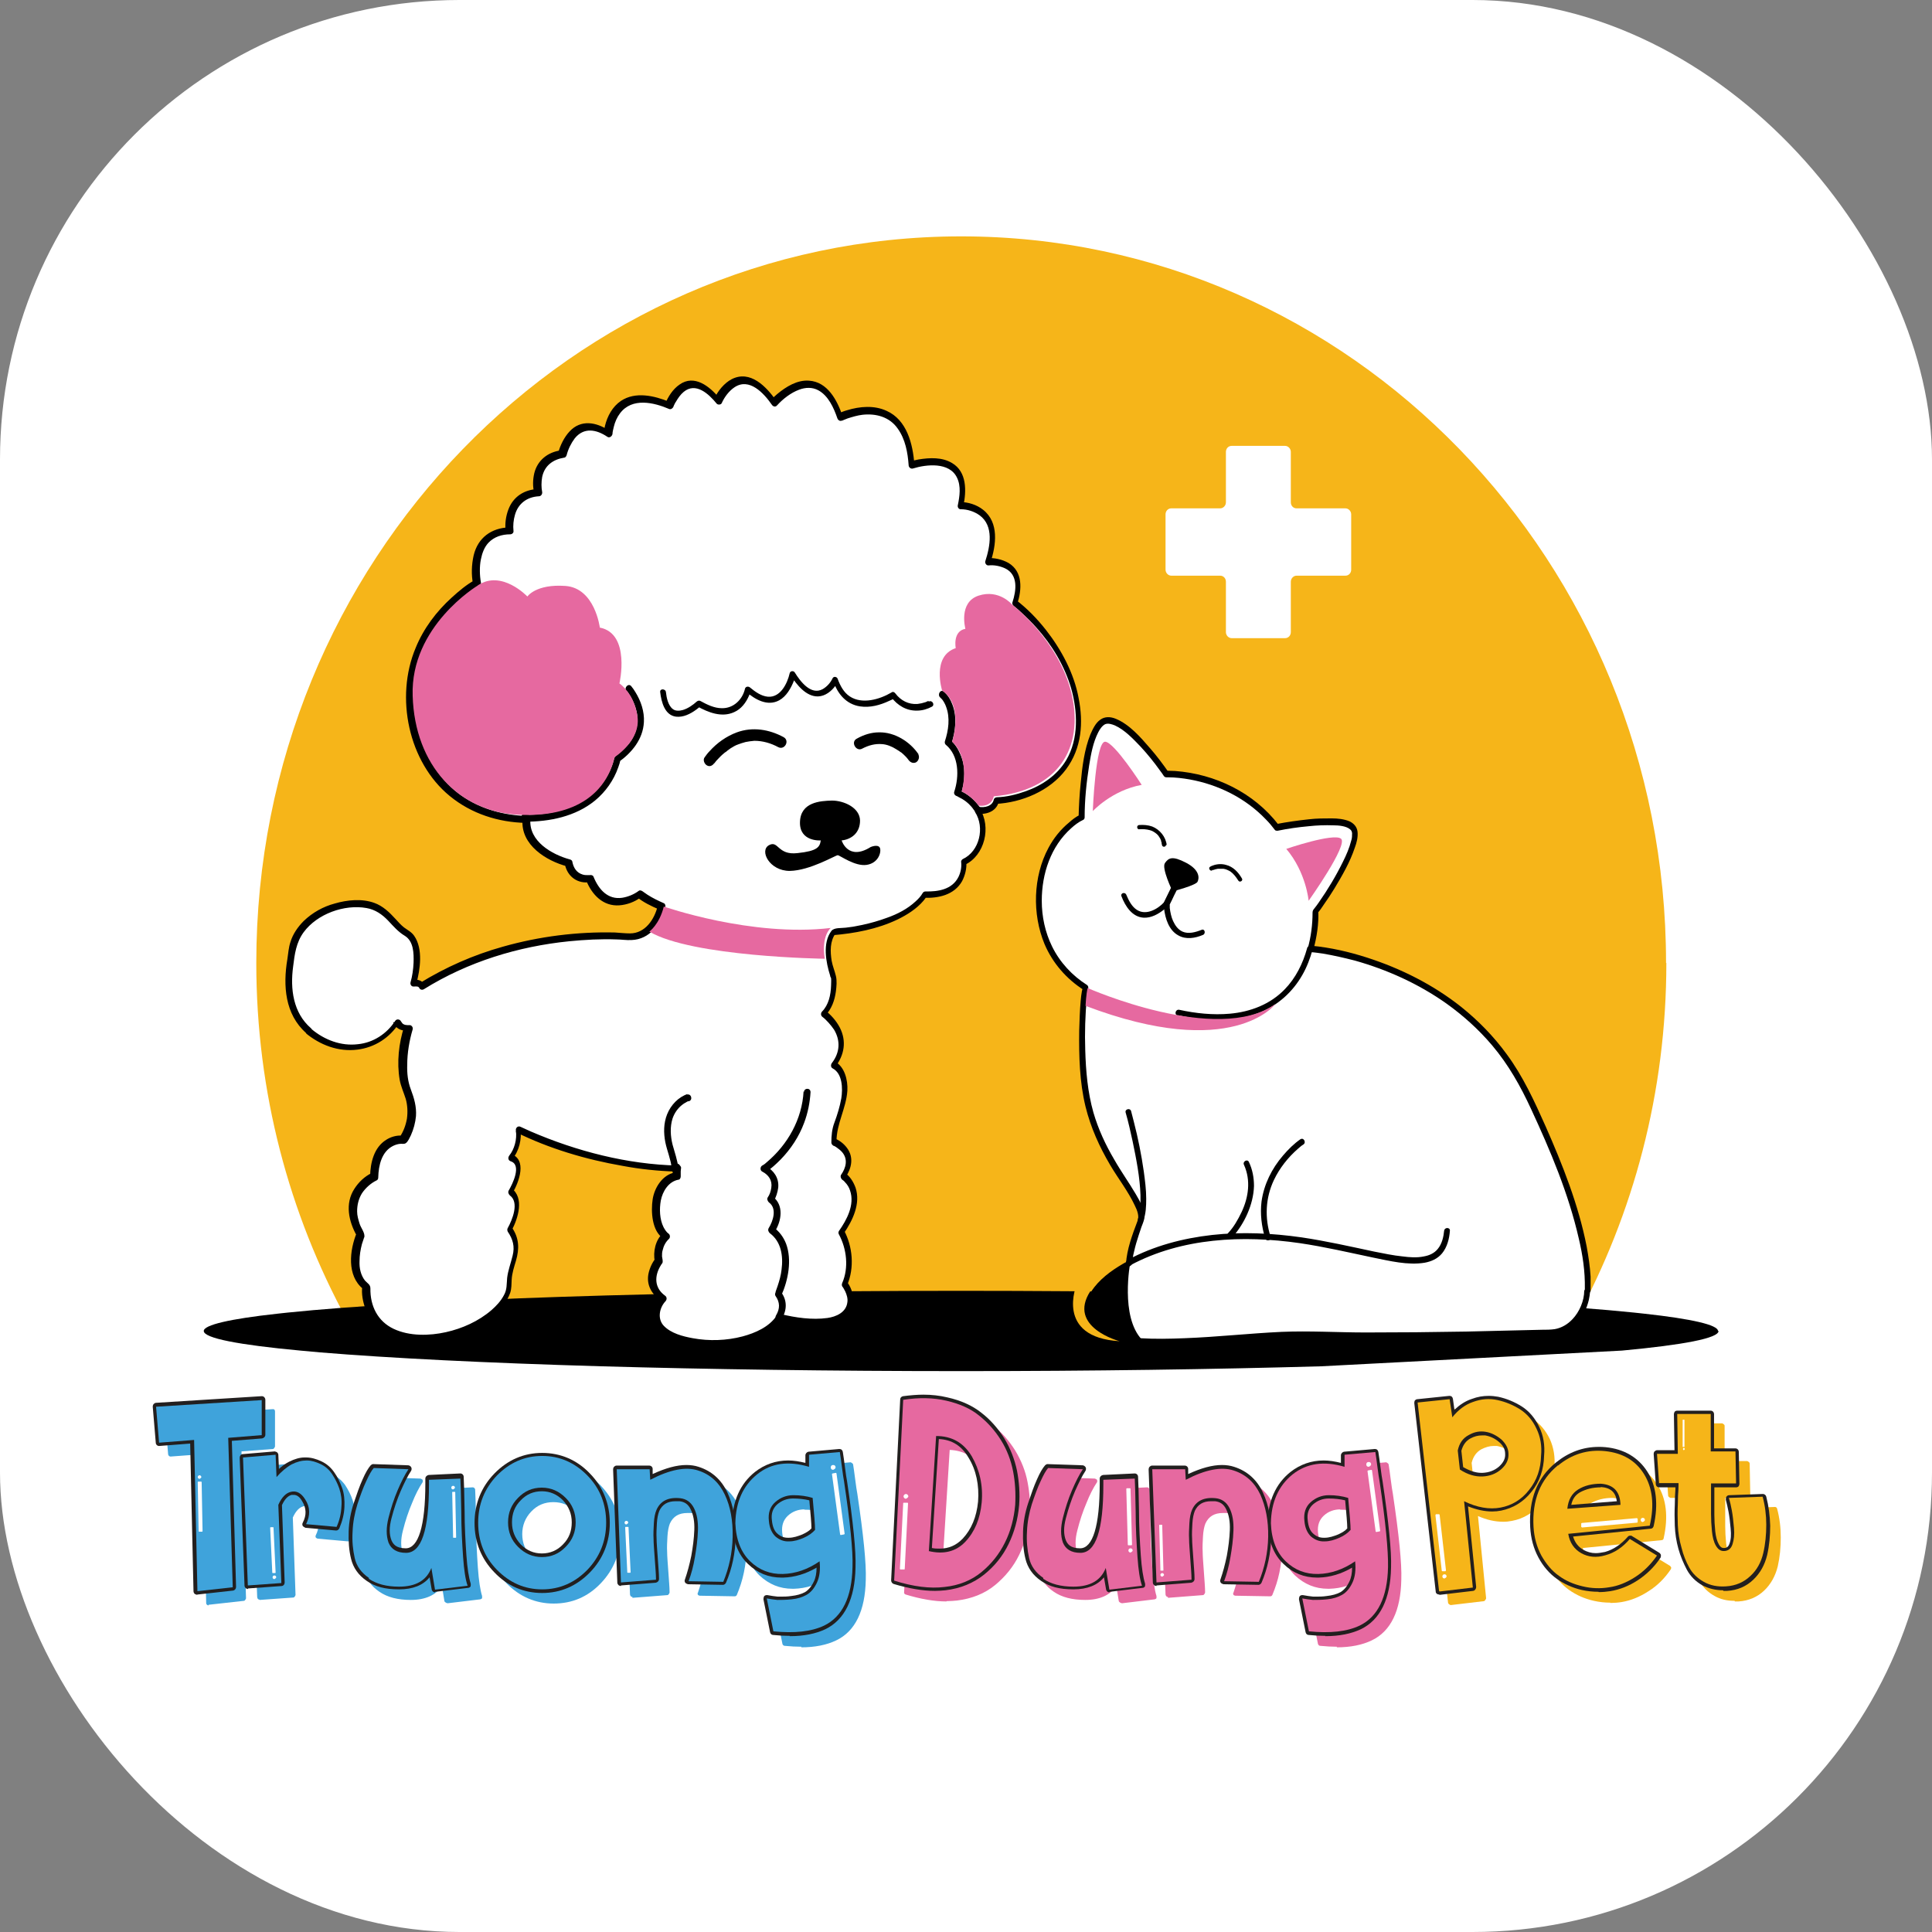 <?xml version="1.0" encoding="UTF-8"?>
<svg id="Layer_1" data-name="Layer 1" xmlns="http://www.w3.org/2000/svg" viewBox="0 0 64 64">
  <rect x="0" y="0" width="64" height="64" fill="#808080" stroke="none"/>
  <defs>
    <style>
      .cls-1 {
        fill: #000;
      }

      .cls-1, .cls-2, .cls-3, .cls-4, .cls-5, .cls-6 {
        stroke-width: 0px;
      }

      .cls-2 {
        fill: #e669a0;
      }

      .cls-3 {
        fill: #f6b519;
      }

      .cls-4 {
        fill: #3fa3db;
      }

      .cls-5 {
        fill: #221f1f;
      }

      .cls-6 {
        fill: #fff;
      }
    </style>
  </defs>
  <rect class="cls-6" width="64" height="64" rx="15.22" ry="15.22"/>
  <path class="cls-3" d="M55.2,31.9c0,4.29-1.09,8.31-2.99,11.8-.11-.01-.22-.03-.34-.04-3.75-.42-11.31-.7-20.03-.7s-16.28.29-20.03.7c-.12.01-.23.03-.33.04-1.9-3.49-2.99-7.51-2.99-11.8,0-13.3,10.46-24.07,23.35-24.07s23.35,10.78,23.35,24.07Z"/>
  <path class="cls-1" d="M56.93,44.09c0,.24-1.16.46-3.2.65h0l-9.96.52c-3.55.1-7.61.16-11.93.16s-8.38-.06-11.93-.16c-3.8-.11-7-.27-9.3-.46-.23-.02-.45-.04-.66-.06-2.04-.19-3.2-.41-3.2-.65,0-.2.87-.4,2.42-.57.12-.01.24-.03.37-.04,4.17-.43,12.59-.72,22.29-.72s18.12.29,22.29.72c.13.01.25.03.37.04,1.55.17,2.42.37,2.42.57h0Z"/>
  <path class="cls-4" d="M6.91,53.18s-.04,0-.05-.02c-.02-.01-.03-.03-.03-.06l-.11-4.93s-1.07.08-1.07.08c-.04,0-.07-.03-.08-.07l-.1-1.19s0-.04.02-.06c.01-.02.03-.03.05-.03,0,0,3.5-.22,3.5-.22.02,0,.04,0,.05.02.02.02.02.04.02.06v1.16s-.03.08-.07.08l-1.04.08.15,4.87s-.03.08-.07.08l-1.17.13h0Z"/>
  <path class="cls-4" d="M8.6,52.99s-.04,0-.05-.02c-.02-.01-.02-.03-.03-.06l-.16-4.24s.03-.08.07-.08l1.06-.09h0s.04,0,.05.02c.02.01.02.03.03.06l.02.56c.13-.13.26-.22.39-.3.17-.09.34-.13.5-.13.02,0,.03,0,.05,0,.17,0,.33.05.49.13.16.08.3.2.41.35.1.15.19.32.25.5.06.18.09.4.08.63-.01.23-.07.47-.16.69-.01.03-.04.05-.07.05h0l-1.01-.09s-.05-.02-.06-.04c-.01-.02-.01-.05,0-.07.13-.26.12-.51-.02-.74-.09-.15-.19-.23-.31-.23-.03,0-.05,0-.08.01-.13.03-.25.15-.35.37l.09,2.57s-.03.08-.07.08c0,0-1.11.08-1.12.08h0Z"/>
  <path class="cls-4" d="M14.79,53.1s-.07-.03-.07-.07l-.08-.49c-.2.3-.55.46-1.03.46-.43,0-.78-.09-1.04-.27-.27-.18-.44-.42-.5-.71-.07-.27-.09-.58-.08-.89.01-.32.07-.63.17-.93.1-.3.19-.56.29-.77.1-.22.18-.37.26-.46.01-.02.03-.03.06-.03l1.16.04s.05.02.07.04c.01.03.01.06,0,.08-.12.18-.24.41-.35.69-.12.28-.22.58-.3.9-.08.3-.08.56,0,.77.08.19.24.29.51.29.46,0,.69-.74.69-2.19v-.16s.03-.08.07-.08c0,0,1.04-.05,1.04-.05.04,0,.07.03.08.07.01.16.02.52.03,1.08,0,.56.03,1.07.06,1.51.03.43.08.75.14.94,0,.02,0,.05,0,.07-.01.02-.03.03-.06.04l-1.08.13h0Z"/>
  <path class="cls-4" d="M18.34,53.12c-.6,0-1.13-.23-1.56-.67-.43-.45-.65-.99-.65-1.62s.22-1.17.65-1.62c.43-.45.95-.67,1.56-.67s1.13.23,1.56.67c.43.45.65.99.65,1.62s-.22,1.17-.65,1.62c-.43.45-.95.67-1.56.67ZM18.33,49.76c-.29,0-.53.1-.73.31-.2.21-.3.46-.3.75s.1.54.3.75c.2.21.44.31.73.31s.53-.1.73-.31c.2-.21.3-.46.3-.75s-.1-.54-.3-.75c-.2-.21-.44-.31-.73-.31Z"/>
  <path class="cls-4" d="M20.95,52.9s-.04,0-.05-.02c-.02-.01-.02-.03-.03-.06l-.14-3.75s0-.04.02-.06c.01-.02.03-.02.05-.02h1.09s.07.03.08.07v.23c.44-.21.83-.32,1.16-.32.14,0,.27.02.39.06.43.14.74.42.94.84.19.41.28.89.27,1.44-.01.54-.12,1.05-.32,1.52-.01.03-.04.05-.07.05l-1.16-.02s-.05-.01-.06-.03c-.01-.02-.02-.05,0-.07.08-.23.15-.5.21-.78.05-.29.09-.58.1-.87.01-.28-.03-.51-.13-.7-.09-.18-.22-.27-.4-.29-.05,0-.09,0-.13,0-.28,0-.47.11-.58.35-.04.1-.07.25-.08.43-.01.18-.02.35-.01.51,0,.15.02.37.04.66.02.3.04.51.04.66v.03s-.03.08-.07.08c0,0-1.16.09-1.16.09h0Z"/>
  <path class="cls-4" d="M26.55,54.55c-.17,0-.36-.01-.56-.03-.03,0-.06-.03-.07-.06l-.22-1.09s0-.05.02-.07c.01-.02.03-.02.05-.02,0,0,0,0,.01,0,.11.02.23.04.34.05.03,0,.07,0,.11,0,.1,0,.21,0,.35-.02.19-.02.34-.07.47-.14.12-.07.22-.19.31-.36.07-.15.1-.33.09-.54-.37.23-.76.35-1.15.36h-.05c-.42,0-.78-.15-1.09-.44-.32-.31-.49-.75-.51-1.32.01-.73.26-1.29.75-1.68.31-.25.67-.37,1.08-.37.19,0,.4.03.61.09v-.3s.03-.07.07-.08l1.02-.09h0s.07.03.08.07c.02.11.04.28.07.5.03.22.05.38.07.47.2,1.35.3,2.31.28,2.85-.02,1.03-.35,1.71-.98,2.01-.31.15-.7.23-1.16.23h0ZM26.65,50c-.21,0-.4.07-.55.21-.15.14-.21.32-.19.55.02.22.09.38.2.48.11.09.23.14.36.14.01,0,.02,0,.03,0,.16,0,.31-.05.46-.11.14-.06.24-.13.32-.22,0-.17-.03-.5-.07-.97-.18-.05-.37-.07-.57-.07Z"/>
  <path class="cls-5" d="M6.53,52.83s-.05-.01-.08-.03c-.02-.02-.04-.05-.04-.09l-.11-4.89-1.03.08h0c-.06,0-.11-.05-.11-.11l-.1-1.19s0-.06.03-.09c.02-.02.05-.04.08-.04,0,0,3.5-.22,3.5-.22.03,0,.06.01.08.03.02.02.04.05.04.09v1.16c0,.06-.05.11-.11.12l-1,.08.14,4.84c0,.06-.04.11-.1.12l-1.17.13h-.01,0Z"/>
  <path class="cls-5" d="M8.22,52.64s-.06-.01-.08-.03c-.02-.02-.04-.05-.04-.08l-.16-4.24c0-.06.04-.12.1-.12l1.06-.09h0s.05.01.08.03c.02.02.04.05.04.08l.02.47c.11-.1.22-.18.34-.24.18-.09.35-.14.51-.14.02,0,.03,0,.05,0,.17,0,.34.05.51.13.17.08.31.2.42.36.11.15.19.33.26.51.07.19.09.41.08.64-.01.24-.07.47-.17.71-.02.04-.06.07-.1.07h-.01l-1.01-.09s-.07-.03-.09-.06c-.02-.03-.02-.08,0-.11.13-.25.12-.48-.02-.71-.08-.14-.17-.21-.28-.21-.02,0-.05,0-.07,0-.12.03-.23.14-.32.34l.09,2.56c0,.06-.04.12-.11.12l-1.11.08h0Z"/>
  <path class="cls-5" d="M14.41,52.75c-.05,0-.1-.04-.11-.1l-.07-.4c-.21.26-.55.4-1.01.4s-.8-.09-1.07-.28c-.28-.19-.45-.44-.52-.73-.07-.28-.09-.58-.08-.91.01-.32.07-.64.17-.94.1-.3.19-.56.29-.78.1-.23.19-.38.27-.47.02-.02.05-.04.08-.04,0,0,1.16.04,1.16.04.04,0,.08.03.1.06.02.04.02.08,0,.12-.12.18-.23.41-.35.68-.12.28-.22.58-.3.89-.08.3-.08.54,0,.74.05.11.14.26.47.26.42,0,.65-.74.65-2.15v-.16c0-.06.05-.11.11-.12,0,0,1.04-.05,1.05-.05.06,0,.11.05.11.11.01.16.02.52.03,1.09,0,.56.03,1.07.06,1.51.03.43.08.74.14.93.01.03,0,.07,0,.1-.02.03-.05.05-.08.05l-1.08.13h-.01,0Z"/>
  <path class="cls-5" d="M17.96,52.77c-.61,0-1.15-.23-1.58-.68-.44-.45-.66-1.01-.66-1.64s.22-1.19.66-1.64c.44-.45.97-.68,1.58-.68s1.15.23,1.58.68c.44.45.66,1.01.66,1.64s-.22,1.19-.66,1.64c-.44.45-.97.68-1.58.68ZM17.95,49.4c-.28,0-.51.1-.7.3-.2.2-.29.44-.29.73s.1.52.29.73c.2.2.43.3.7.3s.51-.1.7-.3c.2-.2.29-.44.29-.73s-.1-.52-.29-.73c-.2-.2-.43-.3-.7-.3h0Z"/>
  <path class="cls-5" d="M20.57,52.54s-.06-.01-.08-.03c-.02-.02-.04-.05-.04-.08l-.14-3.75s0-.06.03-.09c.02-.02.05-.04.08-.04h1.09c.06,0,.11.05.11.11v.17c.43-.2.8-.3,1.12-.3.14,0,.28.02.4.06.44.14.76.43.96.86.19.41.28.9.27,1.45-.01.55-.12,1.06-.32,1.53-.02.04-.06.07-.1.07l-1.16-.02s-.07-.02-.09-.05c-.02-.03-.03-.07-.01-.11.08-.23.15-.49.21-.78.05-.28.09-.57.1-.86.01-.27-.03-.5-.12-.68-.08-.17-.2-.25-.37-.27-.05,0-.09,0-.13,0-.27,0-.44.11-.54.32-.04.1-.07.24-.08.41-.01.18-.02.35-.01.5,0,.15.02.37.04.66.02.3.04.51.04.66v.03c0,.06-.05.11-.11.12l-1.15.09h0,0Z"/>
  <path class="cls-5" d="M26.17,54.19c-.18,0-.37-.01-.56-.03-.05,0-.09-.04-.1-.09l-.22-1.09s0-.08.03-.11c.02-.02.05-.03.08-.03,0,0,.01,0,.02,0,.11.02.23.04.34.05.03,0,.07,0,.11,0,.09,0,.21,0,.34-.02.18-.02.33-.06.46-.13.11-.07.21-.18.29-.35.06-.12.09-.28.09-.46-.36.21-.73.32-1.11.33h-.05c-.43,0-.8-.15-1.11-.45-.33-.31-.5-.76-.53-1.34.01-.74.27-1.32.76-1.71.32-.25.69-.38,1.1-.38.18,0,.37.03.57.08v-.25c0-.06.05-.11.1-.12l1.02-.09h.01c.06,0,.1.04.11.1.02.11.04.28.07.5.03.22.05.38.07.47.2,1.35.3,2.31.28,2.86-.02,1.04-.36,1.73-1,2.04-.32.15-.71.23-1.18.23h0ZM26.27,49.64c-.21,0-.38.07-.53.2-.14.13-.2.3-.17.52.02.21.08.36.19.45.1.09.21.13.34.13,0,0,.02,0,.03,0,.15,0,.3-.05.45-.11.13-.06.23-.12.3-.2,0-.17-.03-.48-.07-.93-.17-.04-.35-.06-.54-.06h0Z"/>
  <path class="cls-4" d="M5.27,47.79l-.1-1.19,3.5-.22v1.16l-1.11.09.15,4.95-1.17.13-.11-5.01-1.15.09Z"/>
  <path class="cls-4" d="M8.07,48.28l1.06-.09.03.74c.16-.18.32-.32.5-.42.18-.09.34-.13.5-.13.16,0,.31.05.46.12.15.07.28.18.38.33.1.15.18.31.24.48.06.18.09.38.07.6-.01.22-.06.45-.16.67l-1.01-.09c.14-.29.14-.56-.03-.82-.13-.21-.29-.3-.48-.25-.16.04-.3.18-.41.43l.1,2.59-1.11.08-.16-4.24h0Z"/>
  <path class="cls-4" d="M12.22,52.27c-.25-.17-.41-.39-.47-.66-.06-.27-.09-.56-.07-.87.01-.31.07-.62.16-.91.1-.3.19-.55.29-.76.1-.22.18-.36.25-.44l1.15.04c-.12.18-.24.42-.36.7-.12.28-.22.59-.3.91-.08.32-.08.59,0,.82.09.22.28.34.58.34.51,0,.76-.75.76-2.26v-.16l1.04-.04c.01.16.02.51.03,1.08,0,.56.03,1.07.06,1.51.03.44.08.76.15.96l-1.08.13-.12-.72c-.16.41-.51.62-1.07.62-.42,0-.75-.09-1-.26h0Z"/>
  <path class="cls-4" d="M17.96,52.65c-.58,0-1.08-.22-1.5-.65-.42-.43-.62-.95-.62-1.56s.21-1.13.62-1.56c.42-.43.92-.65,1.5-.65s1.08.22,1.5.65c.42.43.62.95.62,1.56s-.21,1.13-.62,1.56c-.42.43-.92.65-1.5.65ZM17.95,49.28c-.31,0-.57.11-.79.34-.22.22-.33.49-.33.81s.11.59.33.81c.22.22.48.34.79.34s.57-.11.79-.34c.22-.22.33-.49.33-.81s-.11-.59-.33-.81c-.22-.22-.48-.34-.79-.34Z"/>
  <path class="cls-4" d="M20.57,52.42l-.14-3.75h1.09l.02.35c.65-.34,1.18-.44,1.58-.31.41.13.7.4.89.8.19.4.27.87.26,1.4-.01.53-.12,1.03-.31,1.49l-1.15-.02c.09-.24.16-.5.21-.8.05-.29.09-.58.1-.88.01-.29-.03-.54-.13-.74-.1-.2-.26-.31-.46-.33-.39-.04-.65.09-.78.38-.05.11-.08.26-.09.45-.01.19-.02.36-.01.51,0,.16.02.38.04.67.02.29.04.51.04.66v.03l-1.15.09h0Z"/>
  <path class="cls-4" d="M25.4,52.95c.12.02.23.04.35.05.12,0,.28,0,.47-.02.2-.02.36-.07.5-.15.14-.08.25-.21.34-.4.09-.19.12-.43.09-.71-.39.27-.8.41-1.22.42-.42.01-.78-.13-1.08-.42-.3-.29-.47-.71-.49-1.26.01-.7.25-1.24.72-1.62s1.04-.45,1.72-.25v-.4l1.02-.09c.02.11.04.28.07.5.03.22.05.38.07.47.2,1.35.3,2.3.28,2.84-.02,1-.34,1.65-.94,1.94-.42.2-.98.26-1.68.19l-.22-1.09h0ZM25.69,50.9c.13.11.28.17.45.16.17,0,.33-.05.49-.12.16-.07.28-.16.37-.26,0-.17-.03-.53-.08-1.06-.2-.06-.41-.09-.64-.09s-.43.08-.6.23c-.17.15-.24.36-.21.62.02.24.1.41.23.53h0Z"/>
  <path class="cls-2" d="M31.35,53.05c-.4,0-.86-.08-1.35-.23-.03-.01-.06-.04-.05-.08l.3-5.99s.03-.07.07-.07c.23-.03.45-.05.67-.05.27,0,.54.03.78.08.44.1.82.27,1.11.5.3.23.55.52.75.84.2.33.34.68.41,1.05.07.37.1.75.07,1.13-.04.46-.16.89-.35,1.28-.19.39-.46.72-.8,1-.34.28-.77.45-1.26.51-.11.01-.22.02-.34.02h0ZM31.22,51.71c.11.02.21.03.3.03.31,0,.57-.11.79-.34.3-.31.47-.73.52-1.25.04-.55-.06-1.05-.32-1.49-.24-.41-.59-.61-1.05-.63l-.23,3.67Z"/>
  <path class="cls-2" d="M37.13,53.1s-.07-.03-.07-.07l-.08-.49c-.2.3-.55.46-1.03.46-.43,0-.78-.09-1.04-.27-.27-.18-.44-.42-.5-.71-.07-.27-.09-.58-.08-.89.01-.32.07-.63.17-.93.1-.3.19-.56.29-.77.1-.22.18-.37.26-.46.01-.02.03-.03.06-.03l1.16.04s.05.02.07.04c.01.03.01.06,0,.08-.12.18-.24.41-.35.69-.12.28-.22.58-.3.9-.08.3-.08.56,0,.77.08.19.24.29.51.29.46,0,.69-.74.69-2.19v-.16s.03-.08.07-.08c0,0,1.04-.05,1.04-.05.04,0,.07.03.08.07.01.16.02.52.03,1.08,0,.56.03,1.07.06,1.51.03.43.08.75.14.94,0,.02,0,.05,0,.07-.01.02-.03.03-.06.04l-1.08.13h0Z"/>
  <path class="cls-2" d="M38.69,52.9s-.04,0-.05-.02c-.02-.01-.02-.03-.03-.06l-.14-3.75s0-.04.02-.06c.01-.02.03-.02.05-.02h1.09s.07.03.08.07v.23c.44-.21.83-.32,1.16-.32.14,0,.27.02.39.06.43.14.74.42.94.84.19.41.28.89.27,1.44-.01.54-.12,1.05-.32,1.52-.01.03-.04.05-.07.05l-1.16-.02s-.05-.01-.06-.03c-.01-.02-.02-.05,0-.07.08-.23.15-.5.21-.78.05-.29.09-.58.1-.87.01-.28-.03-.51-.13-.7-.09-.18-.22-.27-.4-.29-.05,0-.09,0-.13,0-.28,0-.47.11-.58.35-.04.1-.07.25-.08.43-.01.18-.02.35-.01.51,0,.15.02.37.04.66.02.3.04.51.04.66v.03s-.03.08-.07.08c0,0-1.16.09-1.16.09h0Z"/>
  <path class="cls-2" d="M44.29,54.55c-.17,0-.36-.01-.56-.03-.03,0-.06-.03-.07-.06l-.22-1.09s0-.05.02-.07c.01-.02.03-.02.05-.02,0,0,.01,0,.01,0,.11.02.23.04.34.05.03,0,.07,0,.11,0,.1,0,.21,0,.35-.02.19-.02.34-.07.47-.14.12-.07.22-.19.31-.36.07-.15.1-.33.09-.54-.37.23-.76.35-1.15.36h-.05c-.42,0-.78-.15-1.09-.44-.32-.31-.49-.75-.51-1.32.01-.73.26-1.29.75-1.68.31-.25.67-.37,1.08-.37.19,0,.4.03.61.09v-.3s.03-.07.07-.08l1.02-.09h0s.07.03.08.07c.02.11.04.28.07.5.03.22.05.38.07.47.2,1.35.3,2.31.28,2.85-.02,1.03-.35,1.71-.98,2.01-.31.15-.7.23-1.16.23h0ZM44.4,50c-.21,0-.4.07-.55.21-.15.14-.21.32-.19.55.02.22.09.38.2.48.11.09.23.14.36.14.01,0,.02,0,.03,0,.16,0,.31-.05.46-.11.14-.06.24-.13.32-.22,0-.17-.03-.5-.07-.97-.18-.05-.37-.07-.57-.07h0Z"/>
  <path class="cls-5" d="M30.97,52.7c-.41,0-.87-.08-1.37-.23-.05-.02-.08-.07-.08-.12l.3-5.99c0-.06.04-.1.1-.11.23-.03.46-.05.67-.05.27,0,.54.03.79.09.45.1.83.27,1.13.51.3.23.55.52.76.85.2.33.34.69.42,1.07.07.37.1.76.07,1.14-.04.47-.16.9-.35,1.29-.19.39-.46.73-.81,1.01-.35.28-.78.46-1.28.52-.11.01-.23.02-.35.02h0ZM30.87,51.28c.09.02.18.02.26.02.3,0,.55-.11.76-.33.29-.31.46-.72.51-1.23.04-.54-.06-1.04-.32-1.46-.23-.39-.55-.59-.98-.61l-.23,3.6h0Z"/>
  <path class="cls-5" d="M36.75,52.75c-.05,0-.1-.04-.11-.1l-.07-.4c-.21.26-.55.4-1.01.4s-.8-.09-1.07-.28c-.28-.19-.45-.44-.52-.73-.07-.28-.09-.58-.08-.91.01-.32.07-.64.17-.94.1-.3.19-.56.29-.78.1-.23.19-.38.27-.47.02-.02.05-.04.08-.04,0,0,1.16.04,1.16.04.04,0,.08.03.1.06s.02.08,0,.12c-.12.18-.23.41-.35.68-.12.28-.22.58-.3.89-.08.3-.08.54,0,.74.05.11.14.26.47.26.42,0,.65-.74.65-2.15v-.16c0-.06.05-.11.11-.12,0,0,1.04-.05,1.05-.05.06,0,.11.05.11.11.01.16.02.52.03,1.09,0,.56.03,1.07.06,1.51.03.43.08.74.14.93.01.03,0,.07,0,.1-.02.03-.05.05-.08.05l-1.08.13h-.01,0Z"/>
  <path class="cls-5" d="M38.31,52.54s-.06-.01-.08-.03c-.02-.02-.04-.05-.04-.08l-.14-3.75s0-.06.03-.09c.02-.02.05-.04.08-.04h1.09c.06,0,.11.05.11.11v.17c.43-.2.8-.3,1.12-.3.14,0,.28.02.4.06.44.14.76.43.96.86.19.41.28.9.27,1.45-.01.55-.12,1.06-.32,1.53-.02.04-.06.07-.1.07l-1.16-.02s-.07-.02-.09-.05c-.02-.03-.03-.07-.01-.11.08-.23.15-.49.21-.78.05-.28.09-.57.1-.86.01-.27-.03-.5-.12-.68-.08-.17-.2-.25-.37-.27-.05,0-.09,0-.13,0-.27,0-.44.11-.54.32-.04.1-.07.24-.08.41-.01.18-.02.35-.01.5,0,.15.02.37.04.66.02.3.04.51.04.66v.03c0,.06-.05.11-.11.12l-1.15.09h0Z"/>
  <path class="cls-5" d="M43.91,54.19c-.18,0-.37-.01-.56-.03-.05,0-.09-.04-.1-.09l-.22-1.09s0-.08.03-.11c.02-.02.05-.03.08-.03,0,0,.01,0,.02,0,.11.02.23.04.34.05.03,0,.07,0,.11,0,.09,0,.21,0,.34-.02.18-.02.33-.06.46-.13.11-.07.21-.18.29-.35.06-.12.09-.28.09-.46-.36.21-.73.32-1.11.33h-.05c-.43,0-.8-.15-1.11-.45-.33-.31-.5-.76-.53-1.34.01-.74.27-1.32.76-1.71.32-.25.69-.38,1.1-.38.18,0,.37.03.57.08v-.25c0-.06.05-.11.1-.12l1.02-.09h.01c.06,0,.1.04.11.1.02.11.04.28.07.5.03.22.05.38.07.47.2,1.35.3,2.32.28,2.86-.02,1.04-.36,1.73-1,2.04-.32.15-.71.23-1.18.23h0ZM44.02,49.64c-.21,0-.38.07-.53.2-.14.13-.2.3-.17.52.02.21.08.36.19.45.1.09.21.13.34.13,0,0,.02,0,.03,0,.15,0,.3-.05.45-.11.13-.06.23-.12.3-.2,0-.17-.03-.48-.07-.93-.17-.04-.35-.06-.54-.06h0Z"/>
  <path class="cls-2" d="M29.93,46.37c.51-.08.99-.07,1.42.03.43.1.8.26,1.08.49.29.23.53.5.73.82.2.32.33.67.4,1.03.07.36.09.73.07,1.11-.04.45-.15.87-.34,1.25-.19.38-.44.7-.78.98-.33.27-.74.44-1.22.49-.48.06-1.04-.01-1.67-.21l.3-5.99h0ZM30.76,51.38c.5.12.91.02,1.22-.31.31-.33.49-.76.54-1.3.05-.57-.07-1.08-.33-1.53-.27-.45-.66-.67-1.18-.67l-.24,3.81h0Z"/>
  <path class="cls-2" d="M34.56,52.27c-.25-.17-.41-.39-.47-.66-.06-.27-.09-.56-.07-.87.01-.31.07-.62.16-.91.1-.3.19-.55.29-.76.1-.22.18-.36.25-.44l1.15.04c-.12.18-.24.42-.36.7-.12.28-.22.59-.3.91-.08.32-.08.59,0,.82.09.22.28.34.58.34.51,0,.76-.75.76-2.26v-.16l1.04-.04c.01.16.02.51.03,1.08,0,.56.03,1.07.06,1.51.03.44.08.76.15.96l-1.08.13-.12-.72c-.16.41-.51.62-1.07.62-.42,0-.75-.09-1-.26h0Z"/>
  <path class="cls-2" d="M38.31,52.42l-.14-3.75h1.09l.02.35c.65-.34,1.18-.44,1.58-.31.41.13.7.4.89.8.18.4.27.87.26,1.4-.01.53-.12,1.03-.31,1.49l-1.15-.02c.09-.24.16-.5.21-.8.05-.29.09-.58.1-.88.01-.29-.03-.54-.13-.74-.1-.2-.26-.31-.46-.33-.39-.04-.65.09-.78.38-.05.11-.08.26-.09.45-.01.19-.02.36-.01.51,0,.16.02.38.04.67.02.29.04.51.04.66v.03l-1.15.09h0Z"/>
  <path class="cls-2" d="M43.14,52.95c.12.02.23.04.35.05.12,0,.28,0,.47-.02.2-.02.36-.07.5-.15.14-.08.25-.21.34-.4.09-.19.12-.43.09-.71-.39.27-.8.41-1.22.42-.42.01-.78-.13-1.08-.42-.3-.29-.47-.71-.49-1.26.01-.7.25-1.24.72-1.62.47-.37,1.04-.45,1.72-.25v-.4l1.02-.09c.02.11.04.28.07.5.03.22.05.38.07.47.2,1.35.29,2.3.28,2.84-.02,1-.34,1.65-.94,1.94-.42.2-.98.26-1.68.19l-.22-1.09h0ZM43.43,50.9c.13.11.28.17.45.16.17,0,.33-.05.49-.12.16-.07.28-.16.37-.26,0-.17-.03-.53-.08-1.06-.2-.06-.41-.09-.64-.09s-.43.08-.6.23c-.17.15-.24.36-.21.62.02.24.1.41.23.53h0Z"/>
  <path class="cls-3" d="M48.05,53.17s-.07-.03-.08-.07l-.71-6.24s0-.04.02-.06c.01-.02.03-.03.05-.03l1.06-.11h0s.07.03.08.07l.06.43c.18-.19.38-.33.62-.41.18-.07.36-.1.54-.1.1,0,.21.01.31.03.27.06.53.17.77.32.24.16.43.38.57.67.13.29.18.6.15.93-.01.45-.15.85-.42,1.18-.27.33-.6.53-.98.6-.1.02-.19.03-.29.03-.27,0-.55-.06-.84-.19l.27,2.73s-.03.08-.07.09l-1.1.13h0,0ZM48.82,49.02c.22.13.43.2.63.2.02,0,.03,0,.05,0,.23-.01.41-.08.57-.22.15-.13.22-.28.22-.45,0-.16-.08-.3-.22-.42-.14-.12-.31-.2-.48-.23-.04,0-.08,0-.12,0-.13,0-.26.04-.4.11-.16.09-.27.24-.32.45l.06.57h0Z"/>
  <path class="cls-3" d="M53.34,53.09c-.18,0-.36-.02-.54-.06-.31-.07-.58-.19-.82-.36-.24-.17-.44-.4-.6-.69-.16-.29-.25-.62-.27-.98-.05-.91.23-1.61.84-2.11.41-.34.88-.51,1.39-.51.07,0,.15,0,.22.01.6.06,1.05.33,1.35.8.29.46.36,1.06.2,1.77,0,.03-.03.06-.07.06l-2.61.26c.06.23.18.4.37.51.13.07.28.11.43.11.1,0,.21-.02.32-.05.28-.08.54-.25.77-.51.01-.02.04-.03.06-.03.01,0,.03,0,.04.01l.9.55s.03.03.04.05c0,.02,0,.04-.01.06-.2.3-.45.55-.74.73-.29.19-.59.31-.89.36-.12.02-.25.03-.37.03h0ZM53.41,49.62c-.27,0-.51.06-.72.18-.17.1-.27.26-.31.49l1.6-.12c-.03-.35-.21-.53-.57-.55h0Z"/>
  <path class="cls-3" d="M57.46,53.03c-.25,0-.47-.05-.66-.16-.22-.12-.39-.29-.51-.5-.11-.2-.2-.43-.27-.68-.07-.25-.11-.51-.12-.76-.01-.25-.01-.48,0-.69,0-.2.01-.38.02-.51,0-.05,0-.09,0-.11h-.58s-.07-.02-.08-.07l-.07-.99s0-.04.02-.06c.01-.02.03-.03.06-.03h.62l-.02-1.24s0-.04.02-.06c.01-.02.03-.02.05-.02h1.11s.08.03.08.08v1.17h.75s.08.03.08.08l.02,1.06s0,.04-.02.06c-.01.02-.03.02-.05.02h-.76c0,.08,0,.19,0,.34,0,.21,0,.41,0,.59,0,.18.01.37.03.57.02.19.06.34.12.45.07.13.15.14.2.14.11,0,.18-.05.22-.17.05-.13.07-.31.05-.51-.02-.22-.04-.41-.07-.56-.03-.16-.06-.29-.09-.41,0-.02,0-.05.01-.07.01-.02.04-.03.06-.03,0,0,1.12-.04,1.12-.04.03,0,.06.02.07.06.08.3.12.62.12.95,0,.33-.03.65-.1.96-.08.32-.23.59-.45.8-.22.21-.51.34-.85.36-.04,0-.08,0-.12,0h0Z"/>
  <path class="cls-5" d="M47.67,52.82c-.06,0-.11-.04-.11-.1l-.71-6.24s0-.06.02-.09c.02-.02.05-.04.08-.04l1.06-.11h.01c.06,0,.1.04.11.1l.05.36c.17-.16.36-.29.58-.36.18-.07.37-.1.55-.1.11,0,.21.01.32.03.28.06.54.17.78.32.25.16.44.39.58.68.14.29.19.61.16.95-.01.46-.15.87-.42,1.2-.27.34-.61.54-1,.62-.1.02-.2.03-.3.03-.25,0-.52-.06-.8-.17l.27,2.67c0,.06-.04.12-.1.13l-1.1.13h-.01ZM48.47,48.6c.21.12.41.19.6.19.01,0,.03,0,.04,0,.22-.01.4-.08.55-.21.14-.13.21-.26.2-.42,0-.15-.07-.28-.2-.39-.14-.12-.29-.19-.46-.22-.04,0-.07,0-.11,0-.13,0-.25.03-.38.1-.15.08-.25.22-.3.41l.06.55h0Z"/>
  <path class="cls-5" d="M52.95,52.73c-.18,0-.37-.02-.55-.06-.31-.07-.59-.2-.83-.37-.24-.17-.45-.41-.61-.71-.16-.3-.25-.63-.27-1-.05-.92.23-1.64.85-2.14.42-.34.89-.52,1.42-.52.07,0,.15,0,.23.01.61.06,1.08.34,1.38.81.3.47.37,1.08.21,1.8-.01.05-.05.09-.1.09l-2.57.26c.06.2.17.34.34.44.13.07.26.11.41.11.1,0,.2-.02.31-.04.28-.08.53-.25.75-.5.02-.03.05-.04.09-.04.02,0,.04,0,.06.02l.9.55s.05.04.05.08c0,.03,0,.07-.02.09-.2.3-.46.55-.75.74-.29.19-.6.31-.91.36-.13.02-.25.03-.38.03h0ZM53.03,49.27c-.27,0-.5.06-.7.17-.15.09-.24.22-.28.41l1.51-.12c-.04-.3-.21-.45-.53-.47Z"/>
  <path class="cls-5" d="M57.08,52.68c-.26,0-.48-.06-.68-.16-.23-.13-.4-.3-.52-.52-.11-.21-.21-.44-.28-.69-.07-.25-.11-.51-.12-.77-.01-.25-.01-.48,0-.69,0-.2.01-.38.02-.51,0-.03,0-.05,0-.07,0,0-.54,0-.54,0-.06,0-.11-.05-.11-.11l-.07-.99s0-.07.03-.09c.02-.02.05-.04.08-.04h.58l-.02-1.2s.01-.06.03-.08c.02-.02.05-.03.08-.03h1.11c.06,0,.11.05.11.12v1.13h.71c.06,0,.11.05.11.12l.02,1.06s-.01.06-.03.08c-.02.02-.05.03-.08.03h-.72c0,.07,0,.17,0,.31,0,.21,0,.41,0,.59s.01.37.03.56c.02.18.06.33.12.43.06.11.12.12.17.12.06,0,.14-.02.18-.14.05-.13.06-.3.04-.5-.02-.22-.04-.4-.07-.56-.03-.15-.06-.29-.09-.4,0-.03,0-.07.02-.1.02-.03.05-.05.09-.05,0,0,1.12-.04,1.12-.04.05,0,.1.04.11.09.08.31.12.63.13.96,0,.33-.03.66-.1.97-.08.33-.23.6-.46.82-.23.22-.52.35-.87.37-.04,0-.08,0-.12,0h0Z"/>
  <path class="cls-3" d="M47.67,52.7l-.71-6.24,1.06-.11.09.6c.19-.24.42-.42.69-.51.27-.1.54-.12.81-.06.27.06.51.16.75.31.23.15.41.36.54.64.13.27.18.57.15.89-.01.44-.14.82-.4,1.14-.25.32-.57.51-.94.58-.37.07-.78,0-1.21-.21l.29,2.86-1.1.13h0ZM48.36,48.68c.26.17.51.24.75.23.24-.01.45-.09.62-.24.17-.15.25-.32.24-.51,0-.18-.09-.34-.24-.48-.16-.13-.33-.22-.52-.25-.19-.03-.37,0-.56.11-.19.1-.31.27-.36.51l.07.63h0Z"/>
  <path class="cls-3" d="M51.61,48.55c.46-.38.98-.54,1.56-.48.58.06,1.01.31,1.29.76.28.45.35,1.02.19,1.71l-2.7.27c.05.3.2.51.43.64.23.13.5.16.8.07.3-.08.57-.26.81-.54l.9.55c-.2.29-.44.53-.72.71-.28.18-.57.3-.86.34-.29.05-.59.04-.88-.03-.3-.07-.56-.18-.79-.35-.23-.16-.42-.39-.58-.67-.15-.28-.24-.6-.26-.95-.05-.88.22-1.56.81-2.04h0ZM52.28,49.34c-.21.13-.33.34-.36.64l1.76-.13c-.01-.44-.23-.67-.65-.7-.29,0-.54.06-.75.19h0Z"/>
  <path class="cls-3" d="M54.96,49.15l-.07-.99h.69l-.02-1.32h1.11v1.24h.82l.02,1.06h-.83c0,.07,0,.21,0,.42,0,.22,0,.41,0,.59,0,.18.01.37.03.57.02.2.06.36.13.48.07.12.15.18.26.18.14,0,.24-.07.29-.22.05-.15.07-.33.05-.55-.02-.22-.04-.41-.07-.57-.03-.16-.06-.3-.1-.42l1.12-.04c.08.3.12.61.12.93,0,.32-.03.64-.1.94-.07.3-.21.56-.43.76-.21.2-.48.32-.8.34-.28.02-.53-.03-.74-.15-.21-.12-.37-.27-.48-.47-.11-.2-.2-.42-.26-.67-.07-.24-.11-.49-.12-.74-.01-.25-.01-.48,0-.68,0-.21.01-.37.02-.51,0-.13.01-.2,0-.2h-.65s0,0,0,0Z"/>
  <path class="cls-6" d="M6.66,49.08h-.09s-.02,0-.02.02l.03,1.62s0,.02.02.02h.09s.02,0,.02-.02l-.03-1.62s0-.02-.02-.02Z"/>
  <path class="cls-6" d="M6.61,48.99s.06-.03.06-.06-.03-.06-.06-.06-.06.03-.06.06.03.06.06.06Z"/>
  <path class="cls-6" d="M9.04,52.11h.08s.01-.01.01-.02l-.07-1.49s0-.01-.02-.01h-.08s-.01.01-.01.02l.07,1.49s0,.01.02.01Z"/>
  <path class="cls-6" d="M9.09,52.31s.06-.03.06-.06-.02-.06-.06-.06-.06.03-.06.06.02.06.06.06Z"/>
  <path class="cls-6" d="M37.38,51.19h.1s.02-.01.02-.02l-.05-1.85s0-.02-.02-.02h-.1s-.02.01-.02.02l.05,1.85s0,.02.02.02Z"/>
  <path class="cls-6" d="M37.45,51.43s.07-.03.07-.07-.03-.07-.07-.07-.07.03-.07.07.03.07.07.07Z"/>
  <path class="cls-6" d="M47.78,52.05h.1s.02-.02.02-.03l-.21-1.84s-.01-.02-.02-.02h-.1s-.02.02-.02.03l.21,1.84s.01.02.02.02Z"/>
  <path class="cls-6" d="M47.85,52.29s.07-.03.07-.07-.03-.07-.07-.07-.07.03-.07.07.03.07.07.07Z"/>
  <path class="cls-6" d="M55.75,47.93h.05s0,0,0,0v-.9s0,0-.01,0h-.05s0,0,0,0v.9s0,0,.01,0Z"/>
  <path class="cls-6" d="M55.78,48.04s.03-.02.03-.04-.02-.04-.03-.04-.03.02-.03.04.02.04.03.04Z"/>
  <path class="cls-6" d="M38.45,52.03h.08s.01,0,.01-.02l-.04-1.49s0-.01-.01-.01h-.08s-.01,0-.01.02l.04,1.49s0,.01.02.01Z"/>
  <path class="cls-6" d="M38.5,52.23s.06-.03.06-.06-.03-.06-.06-.06-.06.03-.06.06.03.06.06.06Z"/>
  <path class="cls-6" d="M20.8,50.58h-.08s-.01.01-.01.02l.07,1.49s0,.01.02.01h.08s.01-.01.01-.02l-.07-1.49s0-.01-.02-.01Z"/>
  <path class="cls-6" d="M20.75,50.5s.06-.03.06-.06-.02-.06-.06-.06-.06.03-.06.06.02.06.06.06Z"/>
  <path class="cls-6" d="M27.69,48.79l-.11.02s-.02.01-.02.02l.27,2s.01.02.02.02l.11-.02s.02-.01.02-.02l-.27-2s-.01-.02-.02-.02Z"/>
  <path class="cls-6" d="M27.6,48.69s.08-.03.08-.08-.03-.08-.08-.08-.08.03-.08.08.03.08.08.08Z"/>
  <path class="cls-6" d="M45.43,48.69l-.11.02s-.02.01-.02.02l.27,2s.01.02.02.02l.11-.02s.02-.01.02-.02l-.27-2s-.01-.02-.02-.02Z"/>
  <path class="cls-6" d="M45.34,48.59s.08-.03.08-.08-.03-.08-.08-.08-.08.03-.08.08.03.08.08.08Z"/>
  <path class="cls-6" d="M54.25,50.42v-.11s-.02-.02-.03-.02l-1.82.16s-.02.01-.02.02v.11s.02.02.03.02l1.82-.16s.02-.01.02-.02Z"/>
  <path class="cls-6" d="M54.42,50.42s.07-.03.07-.07-.03-.07-.07-.07-.07.03-.07.07.03.07.07.07Z"/>
  <path class="cls-6" d="M30.06,49.78h-.12s-.02,0-.02.01l-.11,2.18s0,.02.02.02h.12s.02,0,.02-.01l.11-2.18s0-.02-.02-.02Z"/>
  <path class="cls-6" d="M30.01,49.65s.08-.04.08-.08-.04-.08-.08-.08-.08.04-.08.08.04.08.08.08Z"/>
  <path class="cls-6" d="M15.07,49.42h-.08s-.01,0-.01.02l.03,1.49s0,.01.01.01h.08s.01,0,.01-.02l-.03-1.49s0-.01-.01-.01Z"/>
  <path class="cls-6" d="M15.01,49.34s.06-.03.06-.06-.02-.06-.06-.06-.06.03-.06.06.02.06.06.06Z"/>
  <path class="cls-1" d="M42.69,31.1h0s-.02,0-.02,0c0,0-.01,0-.02.01,0,0-.01.01-.01.02,0,0,0,.02,0,.03v.02s.01.02.02.03h.01s.02.02.03.02h0s.02,0,.02,0c0,0,.01,0,.02-.01,0,0,.01-.01.01-.02,0,0,0-.02,0-.03v-.02s-.01-.02-.02-.03h-.01s-.02-.02-.03-.02Z"/>
  <path class="cls-6" d="M52.57,42.75c0,.34-.27,1.36-1.23,1.39-.96.03-5.59.15-7.84.06-2.25-.09-6.66.83-7.35-.4-.36-.63.17-1.39,1.25-1.97.02-.36.19-.91.39-1.44.12-.78-1.55-2.02-1.86-4.36-.19-1.47-.05-3.23.01-3.33-1.16-.73-1.57-1.91-1.55-2.95.04-2.04,1.41-2.69,1.41-2.69,0,0,.04-2.76.7-3.15.65-.39,2.1,1.72,2.1,1.72,0,0,2.25-.07,3.66,1.78,0,0,2.17-.44,2.54.01.37.45-1.1,2.63-1.26,2.77,0,0,.03.57-.16,1.25.12,0,5.08.42,7.21,4.87,2.16,4.5,1.98,6.12,1.98,6.46h0Z"/>
  <path class="cls-1" d="M52.48,42.75c0,.34-.16.71-.39.95-.16.17-.36.29-.59.33-.14.02-.28.02-.42.02-.84.02-1.67.04-2.51.06-1.11.02-2.21.03-3.32.03-.93,0-1.87-.06-2.8-.02-1.07.05-2.14.17-3.21.21-.49.02-.98.03-1.47,0-.37-.03-.76-.07-1.1-.22-.29-.12-.53-.35-.53-.69-.01-.55.51-.98.91-1.25.07-.05.14-.09.22-.14.06-.04.18-.08.22-.14.03-.05.02-.14.03-.19.01-.09.03-.17.05-.25.04-.18.09-.35.15-.53.03-.09.06-.18.09-.27.03-.08.07-.17.09-.26.04-.3-.14-.6-.28-.84-.23-.39-.49-.75-.71-1.14-.29-.49-.53-1.01-.69-1.56-.19-.67-.25-1.37-.27-2.07-.02-.57,0-1.15.05-1.72,0-.07.01-.14.03-.21,0-.02,0-.05.01-.07,0,0,0-.02,0-.02,0-.02-.01.02,0,0,.03-.05,0-.11-.03-.13-.49-.31-.9-.75-1.16-1.28-.23-.47-.34-.99-.34-1.51,0-.9.3-1.8.97-2.4.12-.11.25-.21.4-.28.03-.01.05-.05.05-.08,0-.58.06-1.16.15-1.73.06-.37.13-.76.3-1.09.05-.1.13-.22.23-.27.1-.04.22,0,.32.04.33.15.6.44.85.7.24.26.45.52.65.8.04.05.08.11.12.17.04.06.09.05.15.05.24,0,.48.03.71.07.94.17,1.84.61,2.52,1.32.11.11.21.23.3.35.02.03.06.03.09.03.34-.07.69-.12,1.03-.15.27-.03.55-.04.82-.03.17,0,.42.02.55.13.05.04.06.07.07.13,0,.08,0,.17-.03.25-.06.24-.16.47-.27.69-.23.47-.5.92-.8,1.35-.05.07-.09.13-.14.19-.04.05-.07.08-.07.15,0,.4-.05.8-.16,1.19-.02.07.03.12.09.12.16.01.27.03.42.05.35.06.7.14,1.05.23,1.07.3,2.11.77,3.03,1.42.56.4,1.07.86,1.52,1.39.54.64.94,1.35,1.29,2.11.64,1.38,1.24,2.8,1.58,4.29.13.55.21,1.09.2,1.65,0,.02,0,.05,0,.07,0,.13.19.13.19,0,0-.15,0-.31,0-.46-.02-.34-.07-.67-.13-1-.27-1.38-.8-2.71-1.36-3.98-.37-.83-.75-1.66-1.29-2.39-.43-.59-.94-1.11-1.5-1.56-.93-.74-2.01-1.28-3.13-1.64-.59-.19-1.2-.33-1.82-.39-.01,0-.03,0-.04,0l.09.12c.11-.41.18-.85.16-1.27l-.03.07c.08-.08.15-.19.21-.28.12-.17.24-.35.35-.53.26-.43.52-.88.68-1.36.06-.16.11-.35.09-.53-.02-.16-.12-.27-.26-.34-.19-.08-.4-.1-.6-.1-.25,0-.5,0-.75.03-.37.04-.73.09-1.09.16l.09.03c-.83-1.08-2.11-1.69-3.43-1.79-.1,0-.2-.01-.3-.01l.08.05c-.19-.27-.39-.54-.61-.79-.32-.37-.68-.79-1.14-.98-.17-.07-.36-.08-.51.03-.16.11-.25.31-.33.49-.2.5-.27,1.07-.32,1.61-.04.37-.06.75-.07,1.13l.05-.08c-.13.06-.26.16-.37.26-.28.23-.51.52-.68.84-.51.95-.54,2.19-.13,3.18.27.64.74,1.17,1.31,1.53l-.03-.13s-.03.11-.04.16c-.02.1-.03.21-.04.31-.03.33-.04.67-.05,1-.01.84.01,1.7.21,2.52.17.69.46,1.33.82,1.94.26.44.59.86.81,1.33.08.16.16.36.09.52-.17.45-.35.93-.38,1.41l.05-.08c-.4.22-.81.49-1.1.86-.2.26-.36.59-.3.93.08.52.57.76,1.02.87.63.15,1.29.15,1.93.13.78-.02,1.56-.09,2.34-.15.7-.05,1.41-.11,2.12-.09.68.02,1.36.04,2.04.04,1.53,0,3.06-.02,4.59-.06.45-.01.9-.02,1.35-.04.35-.01.68-.16.91-.43.19-.22.31-.49.38-.77.02-.1.04-.2.04-.29,0-.13-.19-.13-.19,0h0Z"/>
  <path class="cls-6" d="M47.93,40.76c-.17,1.97-2.55.43-5.93.21-.1,0-.21-.01-.31-.02-.19,0-.37,0-.55,0-1.5.02-2.82.38-3.74.88"/>
  <path class="cls-1" d="M47.84,40.76c-.02.21-.07.44-.21.61-.12.15-.29.22-.46.25-.23.05-.48.03-.71,0-.31-.03-.63-.1-.94-.16-.8-.17-1.59-.35-2.4-.47-.98-.14-1.98-.19-2.97-.08-.97.11-1.93.36-2.8.83-.11.06-.01.23.1.17,1.7-.91,3.73-1,5.6-.73.82.12,1.63.31,2.44.48.55.11,1.14.26,1.7.17.22-.04.43-.13.58-.31.17-.21.24-.48.26-.75.01-.12-.18-.12-.19,0h0Z"/>
  <path class="cls-1" d="M37.88,40.42c.08-.22.09-.47.09-.71,0-.3-.04-.6-.08-.9-.08-.56-.19-1.11-.33-1.65-.03-.12-.06-.23-.09-.35-.03-.12-.22-.07-.18.05.09.31.16.63.23.95.12.58.24,1.18.26,1.78,0,.26.01.53-.08.78-.04.12.14.17.18.05h0Z"/>
  <path class="cls-6" d="M43.14,37.81s-1.77,1.19-1.14,3.18l1.14-3.18Z"/>
  <path class="cls-1" d="M43.09,37.73c-.22.15-.42.35-.59.55-.37.43-.63.95-.71,1.52-.05.41,0,.82.12,1.22.04.12.22.07.18-.05-.2-.63-.17-1.29.11-1.88.19-.4.47-.75.79-1.03.07-.06.11-.1.19-.15.1-.07,0-.24-.1-.17h0Z"/>
  <path class="cls-6" d="M40.75,40.93s1.09-1.21.54-2.38l-.54,2.38Z"/>
  <path class="cls-1" d="M40.82,40.99c.4-.45.7-1.08.72-1.7,0-.28-.05-.55-.17-.8-.05-.11-.22-.01-.16.1.23.51.15,1.07-.08,1.56-.12.25-.26.5-.45.7-.08.09.05.23.13.14h0Z"/>
  <path class="cls-6" d="M39.03,33.53c3.02.63,4.02-.91,4.35-2.11l-4.35,2.11Z"/>
  <path class="cls-1" d="M39.01,33.63c.9.19,1.88.26,2.75-.1.58-.24,1.06-.67,1.38-1.23.15-.26.26-.55.34-.84.03-.12-.15-.17-.18-.05-.14.51-.38.99-.74,1.36-.48.5-1.14.75-1.82.81-.56.05-1.13-.01-1.68-.13-.12-.02-.17.16-.05.19h0Z"/>
  <path class="cls-1" d="M38.84,29.52s-.37-.76-.25-.93c.12-.17.24-.25.7-.01.46.24.44.51.38.63-.06.12-.83.32-.83.32Z"/>
  <path class="cls-1" d="M38.81,29.37c-.08.16-.16.33-.24.49-.04.08-.02.15-.01.23.04.34.16.73.48.9.25.14.55.09.81-.02.1-.04.06-.21-.04-.17-.2.08-.44.15-.64.06-.15-.07-.24-.2-.31-.35-.06-.13-.09-.28-.11-.43,0-.02,0,.02,0,0,0,0,0-.01,0-.02,0-.01,0-.02,0-.03,0-.02,0-.04,0-.06,0,0,0-.02,0-.03,0-.02-.03.06,0,.02.05-.09.09-.19.14-.29l.11-.22c.05-.1-.1-.19-.15-.09h0Z"/>
  <path class="cls-1" d="M38.57,29.88c-.21.23-.6.46-.91.26-.17-.11-.27-.31-.35-.5-.04-.1-.2-.06-.16.05.13.34.36.69.74.71.25.01.48-.12.67-.27.05-.04.09-.08.13-.12.08-.08-.04-.2-.12-.12Z"/>
  <path class="cls-1" d="M40.15,28.82s0,0,.01,0c0,0,.01,0,.02,0-.02,0,0,0,.01,0,.05-.02.1-.03.15-.04.05,0,.13,0,.19,0,.08.01.16.05.23.09.11.08.19.19.26.3.05.08.17,0,.12-.07-.12-.21-.29-.39-.53-.45-.14-.04-.3-.03-.43.02-.03.01-.06.02-.09.04-.08.04,0,.17.07.12h0Z"/>
  <path class="cls-1" d="M38.65,28c-.03-.28-.23-.52-.48-.62-.14-.05-.29-.06-.43-.05-.04,0-.07.03-.07.07,0,.04.03.08.07.07.12-.01.24,0,.35.03.08.02.16.07.22.12.06.05.09.1.13.17,0,.01.01.03.02.04,0,0,0,.01,0,.02,0,0,0,0,0,0,0-.01,0,0,0,0,0,.02.02.05.02.07,0,.02,0,.04.01.06,0,0,0,.04,0,0,0,.04.03.07.07.07.03,0,.07-.03.07-.07h0Z"/>
  <path class="cls-2" d="M37.82,26s-.9-1.41-1.21-1.43c-.32-.01-.41,2.3-.41,2.3,0,0,.63-.69,1.62-.87Z"/>
  <path class="cls-2" d="M42.61,28.12s1.55-.53,1.81-.34c.26.19-1.07,2.06-1.07,2.06,0,0-.08-.94-.74-1.72Z"/>
  <path class="cls-2" d="M36.03,32.73s4.29,1.9,6.22.53c0,0-1.42,1.91-6.29.06,0,0,.02-.41.07-.59h0Z"/>
  <path class="cls-6" d="M10.19,34.13c1.02.87,2.36.64,2.94-.3,0,0,.08.23.38.19,0,0-.4,1.27-.03,2.13.38.86-.15,1.57-.15,1.57,0,0-.93-.1-.96,1.23,0,0-1.23.57-.45,1.92,0,0-.5,1.2.19,1.73,0,0-.16,1.48,1.53,1.66,1.69.17,3.23-.97,3.21-1.74-.02-.77.52-1.13.02-1.83,0,0,.5-.93.03-1.24,0,0,.56-.98,0-1.14,0,0,.34-.4.25-.93,0,0,2.48,1.23,5.25,1.3,0,.08.01.16,0,.25,0,0-.61.1-.68.93-.06.83.33,1.06.33,1.06,0,0-.35.32-.24.83,0,0-.57.74.14,1.23,0,0-.35.37-.19.79.16.41.99.79,2.29.67.82-.07,1.49-.43,1.76-.84.32.07,1.61.33,2.09-.05.55-.44.07-1.03.07-1.03.38-.84-.11-1.73-.11-1.73.93-1.33.06-1.86.06-1.86.54-.79-.31-1.14-.31-1.14,0-.66.16-.57.32-1.43.16-.86-.34-1.12-.34-1.12.74-.93-.33-1.7-.33-1.7.41-.41.33-1.2.33-1.2,0,0-.39-.99,0-1.51,2.49-.2,3.03-1.24,3.03-1.24,1.42.07,1.3-1.08,1.3-1.08,0,0,.64-.3.64-1.1,0-.25-.08-.45-.19-.61.54.11.63-.32.63-.32,0,0,2.64-.11,2.72-2.52.08-2.4-2.1-4.03-2.1-4.03.49-1.47-.9-1.36-.9-1.36.64-1.87-.9-1.86-.9-1.86.44-1.99-1.63-1.35-1.63-1.35-.18-2.66-2.38-1.58-2.38-1.58-.72-2.13-2.18-.48-2.18-.48-1.14-1.64-1.85-.05-1.85-.05-1.07-1.33-1.62.15-1.62.15-1.93-.81-2.03.93-2.03.93-1.15-.79-1.51.68-1.51.68-1.06.15-.8,1.27-.8,1.27-1.08.03-.96,1.26-.96,1.26-1.42.03-1.08,1.74-1.08,1.74,0,0-2.47,1.4-2.2,4.14.24,2.45,1.95,3.66,3.84,3.69-.1,1.04,1.4,1.44,1.4,1.44.11.63.7.52.7.52.53,1.34,1.65.51,1.65.51,0,0,.22.18.73.41-.25,1.07-1.07,1-1.07,1,0,0-3.64-.38-6.87,1.64,0,0-.06-.14-.28-.1,0,0,.36-1.34-.23-1.66-.58-.32-.66-1.13-1.99-.94-1.33.19-1.76,1.13-1.78,1.45-.03.32-.5,1.85.53,2.72h0Z"/>
  <path class="cls-1" d="M10.11,34.21c.49.41,1.1.64,1.73.56.57-.07,1.07-.39,1.38-.88l-.2-.03c.08.21.28.3.48.28l-.11-.14c-.18.56-.25,1.19-.15,1.77.04.22.13.41.2.63.06.21.07.44.04.66-.04.22-.12.44-.25.62l.1-.06c-.18-.02-.39.04-.54.14-.4.25-.52.75-.53,1.2l.05-.1c-.23.11-.43.3-.57.52-.32.49-.19,1.08.08,1.56v-.11c-.24.58-.34,1.43.21,1.87l-.03-.08c-.03.24.02.5.1.72.19.5.6.83,1.09.97.77.22,1.63.08,2.35-.24.53-.24,1.15-.65,1.36-1.24.05-.15.04-.29.05-.44.01-.21.08-.42.14-.62.12-.41.11-.76-.14-1.12v.11c.21-.4.43-1.08-.01-1.4l.04.16c.21-.36.5-1.12-.07-1.3l.05.19c.24-.28.33-.67.28-1.04l-.16.13c1.11.55,2.33.91,3.54,1.12.58.11,1.17.17,1.77.19l-.11-.11c0,.08.01.17,0,.25l.08-.11c-.41.07-.68.5-.74.89-.06.39-.03,1.06.36,1.3l-.02-.18c-.25.23-.33.61-.27.94l.03-.11c-.12.15-.2.33-.24.52-.07.37.11.67.4.88l-.02-.18c-.2.22-.32.56-.23.85.08.26.31.43.53.55.35.17.75.25,1.14.27.51.03,1.03,0,1.52-.17.41-.14.83-.36,1.08-.74l-.13.05c.59.13,1.28.26,1.87.08.32-.09.6-.35.62-.71.01-.23-.08-.47-.22-.64l.02.14c.25-.58.19-1.29-.11-1.84v.12c.29-.42.57-.99.39-1.52-.07-.19-.19-.39-.37-.5l.04.16c.2-.3.28-.66.05-.97-.11-.15-.26-.26-.43-.33l.08.11c0-.59.32-1.09.36-1.68.02-.35-.09-.8-.42-.97l.02.18c.3-.39.38-.85.15-1.3-.12-.23-.3-.43-.5-.58l.02.18c.21-.22.31-.5.35-.8.02-.16.04-.35,0-.51-.04-.17-.11-.33-.14-.5-.05-.31-.06-.65.13-.91l-.1.06c.73-.06,1.48-.2,2.15-.52.31-.15.63-.35.86-.62.04-.05.08-.1.11-.16l-.1.06c.48.02,1.01-.09,1.27-.55.1-.19.16-.43.14-.64l-.05.1c.66-.31.89-1.26.49-1.87l-.13.17c.31.05.68-.04.77-.4l-.11.08c.86-.04,1.8-.43,2.33-1.14.53-.71.58-1.56.42-2.37-.15-.81-.57-1.6-1.08-2.25-.29-.37-.63-.72-1-1l.05.13c.15-.47.19-1.06-.29-1.35-.21-.12-.48-.18-.71-.16l.11.14c.19-.57.29-1.32-.24-1.74-.21-.17-.5-.26-.77-.26l.11.14c.11-.51.12-1.14-.37-1.43-.33-.2-.74-.18-1.11-.12-.09.02-.19.04-.28.06l.14.11c-.05-.69-.25-1.48-.92-1.78-.41-.19-.89-.15-1.31-.02-.11.03-.21.07-.31.12l.16.07c-.18-.53-.5-1.13-1.11-1.17-.39-.03-.76.2-1.05.44-.07.06-.15.13-.21.2l.17.02c-.33-.47-.86-1.02-1.47-.71-.25.13-.46.39-.58.65l.17-.02c-.32-.39-.83-.8-1.32-.45-.22.15-.38.4-.48.65l.14-.08c-.49-.2-1.12-.35-1.6-.03-.28.19-.45.5-.53.83-.02.08-.03.16-.04.25l.17-.1c-.42-.28-.93-.37-1.3.03-.18.19-.31.46-.38.71l.08-.08c-.42.06-.76.32-.87.75-.05.21-.06.45,0,.67l.11-.14c-.44.02-.81.25-.97.68-.08.21-.12.47-.09.7l.11-.11c-.58.02-1.03.34-1.17.93-.07.31-.08.64-.02.95l.05-.13c-.27.15-.52.36-.75.57-.51.46-.94,1.03-1.2,1.67-.69,1.64-.24,3.79,1.13,4.91.72.59,1.61.87,2.52.89l-.11-.11c-.07.84.79,1.37,1.48,1.55l-.08-.08c.08.42.43.67.84.6l-.13-.05c.19.47.56.86,1.1.82.25-.02.5-.11.7-.26l-.13-.02c.22.18.49.31.75.42l-.05-.13c-.11.46-.42.92-.92.92-.17,0-.33-.02-.5-.03-1.25-.03-2.51.13-3.71.47-.97.27-1.9.68-2.76,1.21l.15.04c-.06-.14-.24-.17-.37-.16l.11.14c.13-.47.23-1.16-.07-1.59-.09-.13-.22-.19-.34-.28-.1-.08-.19-.18-.28-.28-.2-.22-.42-.43-.7-.53-.41-.15-.9-.1-1.31.02-.38.1-.74.3-1.03.58-.19.19-.36.43-.44.7-.06.18-.07.37-.1.56-.15.88-.08,1.83.62,2.45.11.09.27-.07.16-.16-.59-.51-.69-1.3-.59-2.04.05-.41.1-.8.35-1.14.45-.61,1.35-.93,2.08-.8.29.05.52.21.72.42.17.18.33.37.55.5.29.18.3.57.29.89-.01.22-.04.44-.1.65-.02.07.03.15.11.14.06,0,.15-.02.18.05.03.06.1.07.15.04,1.46-.91,3.13-1.42,4.82-1.59.52-.05,1.04-.08,1.56-.06.16,0,.33.03.5.02.6-.02.98-.53,1.12-1.09.01-.04,0-.11-.05-.13-.18-.08-.37-.17-.54-.28-.04-.03-.09-.06-.13-.09,0,0-.08-.06-.03-.02-.04-.03-.09-.05-.13-.02-.16.12-.36.2-.55.23-.48.07-.78-.28-.95-.7-.02-.05-.08-.06-.13-.05.03,0-.03,0-.05,0-.06,0-.12,0-.18-.02-.2-.06-.3-.22-.34-.42,0-.04-.04-.07-.08-.08-.59-.16-1.37-.6-1.31-1.33,0-.06-.05-.11-.11-.11-.77-.02-1.54-.23-2.18-.68-.64-.45-1.13-1.18-1.37-1.97-.26-.87-.28-1.8.04-2.66.23-.64.63-1.2,1.11-1.66.25-.24.52-.47.82-.64.05-.03.06-.08.05-.13-.04-.22-.05-.52,0-.76.04-.2.11-.4.25-.55.19-.2.45-.28.72-.28.06,0,.12-.05.11-.11-.02-.18,0-.37.05-.54.11-.38.41-.59.79-.61.07,0,.12-.07.11-.14-.03-.15-.03-.33,0-.5.08-.38.36-.58.73-.64.04,0,.07-.05.08-.08.05-.2.15-.4.27-.56.3-.37.71-.3,1.08-.05.07.05.16-.02.17-.1,0-.06.02-.13.04-.22.04-.17.11-.33.21-.46.4-.53,1.12-.36,1.63-.14.06.02.12-.03.14-.08,0-.02,0,.01.01-.03.02-.04.04-.09.07-.13.07-.12.15-.24.26-.33.4-.33.83.07,1.09.39.04.05.15.04.17-.02.09-.2.24-.4.42-.52.49-.33.97.19,1.24.58.04.06.12.08.17.02.2-.22.46-.42.73-.52.21-.08.44-.09.64.02.33.18.51.58.63.93.03.07.09.1.16.07,0,0,0,0,.01,0,.04-.01,0,0,.02-.01.05-.02.1-.04.15-.06.16-.05.32-.1.49-.12.45-.05.9.07,1.17.46.25.35.33.79.36,1.21,0,.07.07.13.14.11.45-.14,1.21-.22,1.46.3.14.28.09.62.03.91-.02.07.03.15.11.14.2,0,.43.07.61.2.48.35.35,1.03.19,1.52-.02.07.04.15.11.14.18-.02.38.02.55.1.43.21.37.72.24,1.12-.02.05.01.1.05.13.04.03.02.02.05.04.06.05.12.1.17.15.19.17.36.34.53.53.51.57.92,1.25,1.14,1.99.22.77.26,1.68-.16,2.39-.3.5-.8.84-1.34,1.03-.31.11-.63.19-.95.2-.05,0-.1.03-.11.08-.05.22-.3.27-.49.24-.09-.02-.18.08-.13.17.33.51.15,1.3-.41,1.56-.03.02-.06.06-.05.1.02.17-.02.35-.09.49-.21.42-.68.49-1.09.48-.04,0-.08.02-.1.06-.05.09-.13.18-.23.27-.27.25-.6.42-.94.54-.27.1-.55.18-.83.24-.18.04-.36.07-.54.09-.15.02-.39-.01-.48.11-.3.4-.18,1.04-.04,1.48,0,.03.02.06.03.08.02.04,0-.03,0,0,.01.08,0,.17,0,.25-.01.31-.08.64-.3.86-.05.06-.04.14.02.18.11.08.28.27.38.42.22.37.19.76-.07,1.1-.04.05-.05.14.02.18.33.17.34.67.29.99-.05.28-.13.54-.23.81-.08.21-.1.43-.1.66,0,.05.04.09.08.11-.05-.02,0,0,.01,0,.03.01.05.03.07.04.07.05.14.1.2.17.2.24.12.52-.04.75-.03.05,0,.13.04.16.04.03.05.03.09.08.08.08.14.18.17.28.16.47-.11.97-.37,1.34-.02.03-.02.08,0,.11.26.48.33,1.11.11,1.61-.02.05-.02.1.02.14,0,0,0,0,.02.03.02.04.04.07.06.11.05.11.09.24.07.36-.04.34-.38.48-.66.52-.51.07-1.05-.01-1.55-.13-.05-.01-.1,0-.13.05-.25.38-.72.58-1.13.69-.53.14-1.11.16-1.65.06-.33-.06-.72-.16-.96-.41-.22-.23-.15-.6.06-.82.05-.06.04-.14-.02-.18-.36-.26-.36-.66-.13-1.02,0-.01.02-.03.03-.04-.02.04.01-.02.02-.04.01-.06-.01-.13-.02-.2,0-.07,0-.14.02-.2.03-.14.1-.28.21-.38.05-.05.04-.14-.02-.18-.05-.03-.12-.13-.16-.21-.13-.26-.14-.6-.09-.88.06-.31.26-.63.58-.69.05,0,.08-.06.08-.11,0-.08,0-.17,0-.25,0-.06-.05-.11-.11-.11-1.66-.04-3.33-.47-4.86-1.13-.11-.05-.22-.1-.33-.15-.09-.05-.18.03-.16.13.04.28-.05.61-.22.82-.05.07-.04.16.05.19.37.12.06.75-.07.97-.03.06,0,.12.04.16.32.23.08.81-.07,1.08-.02.03-.02.08,0,.12.17.25.24.49.16.8-.06.25-.15.48-.18.73-.02.21,0,.39-.11.58-.1.19-.25.35-.41.49-.43.37-.97.61-1.51.73-.54.12-1.2.14-1.73-.11-.53-.25-.78-.76-.77-1.34,0-.13-.1-.17-.18-.26-.14-.18-.19-.41-.18-.64,0-.19.03-.38.08-.57.02-.06.04-.12.06-.18,0-.02.01-.03.02-.05.02-.05,0,.02,0-.01.02-.14-.12-.3-.16-.44-.04-.13-.08-.26-.08-.4,0-.22.05-.42.16-.6.12-.18.3-.34.49-.43.04-.02.05-.06.05-.1.01-.39.11-.85.49-1.04.08-.04.18-.07.26-.07.05,0,.12.01.16-.02.08-.05.13-.19.17-.26.09-.2.15-.42.17-.64.02-.31-.06-.59-.17-.88-.1-.26-.13-.54-.12-.82,0-.39.07-.8.18-1.17.02-.07-.04-.15-.11-.14-.08,0-.17,0-.23-.06-.02-.02-.05-.08-.04-.05-.03-.09-.15-.11-.2-.03-.28.43-.73.72-1.23.77-.56.07-1.11-.14-1.54-.5-.11-.09-.27.07-.16.16h0Z"/>
  <path class="cls-1" d="M20.77,22.9s0,0,.01.01c0,0,0,0,.01.01.02.02-.01-.02,0,0,.03.05.07.1.1.15.09.16.16.33.2.51.05.23.03.47-.05.69-.05.14-.13.27-.22.38-.13.15-.27.26-.42.39-.06.05-.06.11-.08.18-.03.11-.07.21-.11.3-.16.35-.4.65-.71.88-.61.45-1.38.6-2.11.59-.14,0-.14.23,0,.23.82,0,1.67-.17,2.32-.7.35-.29.62-.67.77-1.1.03-.08.06-.17.07-.25l-.05.07c.43-.31.8-.75.83-1.32.02-.35-.1-.7-.28-.99-.04-.07-.09-.14-.14-.2-.09-.11-.25.05-.16.16h0Z"/>
  <path class="cls-1" d="M17.54,27.12s0-.03,0-.04v.04s0-.01,0-.02c0-.02,0-.04,0-.05,0-.02,0-.03-.02-.05,0-.02-.02-.03-.03-.04-.01-.01-.03-.02-.04-.02h-.04s-.05,0-.07.01l-.03.02s-.03.04-.03.06c0,.03,0,.06-.01.1,0,.02,0,.04.01.05,0,.02.01.03.03.04.01.01.03.02.04.03.02,0,.03.01.05.01h.04s.04-.02.06-.04l.02-.03s.02-.04.02-.07h0Z"/>
  <path class="cls-1" d="M32.45,26.73c-.17-.25-.42-.45-.7-.56l.08.14c.14-.43.17-.9-.02-1.33-.07-.17-.18-.34-.32-.46l.03.11c.13-.41.19-.87.03-1.29-.06-.16-.15-.32-.29-.43-.11-.09-.22.11-.11.2-.03-.03-.01-.01,0,0,.02.02.04.04.06.06.04.05.1.15.13.24.14.37.08.78-.04,1.15-.01.03,0,.09.03.11.44.36.45,1.05.28,1.56-.02.06.02.12.08.14,0,0,.02.01,0,0,.01,0,.03.01.04.02.05.03.1.05.15.08.15.09.28.21.38.36.08.12.27,0,.19-.11h0Z"/>
  <path class="cls-1" d="M30.75,23.22s-.04.02-.09.04c-.09.03-.18.05-.27.06-.29.02-.55-.11-.73-.35-.03-.04-.08-.07-.13-.03-.39.23-.97.4-1.38.13-.2-.13-.32-.36-.4-.58-.02-.07-.13-.1-.17-.02-.07.15-.19.28-.33.36-.39.21-.74-.26-.92-.55-.04-.07-.15-.06-.17.02-.08.35-.31.81-.72.78-.23-.02-.43-.17-.6-.31-.05-.04-.14-.03-.16.04-.08.36-.38.66-.77.65-.25,0-.49-.12-.71-.24-.04-.02-.08-.01-.12.02-.12.11-.29.23-.46.28-.11.03-.24.04-.33-.03-.16-.12-.21-.38-.23-.56-.01-.12-.21-.13-.19,0,.04.33.15.76.52.81.24.03.48-.09.67-.23.05-.04.11-.08.16-.13l-.12.02c.36.2.81.38,1.22.19.23-.1.39-.31.49-.54.02-.06.05-.11.06-.18l-.16.04c.3.26.71.5,1.1.29.24-.13.39-.4.49-.65.02-.06.04-.13.06-.2l-.17.02c.2.31.51.71.91.7.24-.01.44-.17.58-.36.03-.05.07-.09.09-.14l-.17-.02c.14.43.43.78.89.85.33.05.66-.04.96-.18.07-.03.14-.06.2-.1l-.13-.03c.21.28.51.46.86.45.17,0,.34-.05.49-.13.11-.06.01-.23-.1-.17h0Z"/>
  <path class="cls-1" d="M22.38,38.85s.02,0,.03,0c.02,0,.04,0,.06-.01.02,0,.04-.02.05-.03.02-.02.03-.03.03-.05.01-.02.01-.04.01-.06v-.04s-.03-.05-.05-.07l-.03-.03s-.05-.02-.08-.02c-.01,0-.02,0-.03,0-.02,0-.04,0-.06.01-.02,0-.04.02-.05.03-.02.02-.03.03-.03.05,0,.02-.01.04-.01.06v.04s.03.05.05.07l.03.03s.05.02.08.02Z"/>
  <path class="cls-1" d="M26.62,36.15c-.05.93-.53,1.77-1.22,2.35-.03.03-.09.08-.15.11-.07.04-.08.16,0,.2.21.11.34.29.3.54-.02.12-.05.22-.12.32-.03.05,0,.12.04.16.28.2.14.62-.01.86-.03.06,0,.12.04.16.38.28.45.76.39,1.21-.02.18-.07.36-.13.54-.02.06-.04.12-.06.17,0,0,0,.02-.01.03.01-.03,0,0,0,0,0,0,0,.01,0,.02-.02.03-.02.08,0,.11.15.21.15.42.02.64-.08.12.11.24.19.11.17-.28.18-.6-.02-.87v.11c.23-.51.36-1.18.16-1.72-.09-.23-.23-.41-.42-.55l.04.16c.23-.36.32-.89-.07-1.18l.04.16c.08-.13.13-.3.15-.45.03-.32-.15-.57-.41-.71v.2c.18-.12.34-.27.49-.42.34-.35.61-.76.78-1.22.12-.32.19-.67.21-1.01,0-.15-.21-.15-.22,0Z"/>
  <path class="cls-1" d="M22.78,36.24c-.31.1-.56.37-.68.67-.12.3-.12.62-.06.93.06.29.18.56.21.85.02.14.24.15.22,0-.03-.27-.12-.51-.19-.77-.07-.28-.09-.59,0-.87.06-.18.18-.35.33-.46.05-.04.11-.07.16-.1.03-.01,0,0,.03-.01,0,0,.01,0,.02,0,.14-.04.08-.26-.06-.22h0Z"/>
  <path class="cls-1" d="M27.18,27.84s-.7.05-.68-.61c.02-.66.67-.7,1.06-.71.39,0,.92.23.93.66,0,.43-.31.63-.61.66,0,0,.21.69.96.22,0,0,.25-.11.31.03.05.14-.05.5-.44.56-.39.06-.89-.32-.96-.32s-.92.51-1.59.52c-.67,0-1.01-.67-.69-.85.32-.18.28.34.95.26.66-.07.74-.2.77-.43h0Z"/>
  <path class="cls-1" d="M23.66,25.29s0,0,0,0c.03-.04-.02.02,0,0,.02-.03.05-.06.07-.09.09-.1.18-.19.28-.27,0,0,.02-.01.03-.02,0,0-.02.02,0,0,.02-.01.03-.02.05-.04.04-.03.07-.05.11-.08.08-.05.16-.1.25-.13.05-.02.17-.06.25-.08.1-.02.18-.03.29-.04.28,0,.55.08.79.21.21.11.39-.21.18-.33-.48-.26-1.03-.35-1.55-.16-.35.13-.66.35-.91.63-.06.06-.11.13-.16.2-.06.08-.01.21.07.26.09.06.19.02.25-.07h0Z"/>
  <path class="cls-1" d="M30.43,24.99c-.29-.43-.8-.74-1.31-.73-.26,0-.51.08-.74.21-.21.11-.02.44.18.33.21-.11.43-.17.66-.15.16.01.33.08.47.17.04.02.07.05.11.07,0,0,.05.04.03.02-.02-.01.03.02.03.02.05.04.1.09.15.14.03.03.06.07.09.11.04.04-.02-.04,0,0,.06.08.16.12.25.07.08-.05.12-.17.07-.26h0Z"/>
  <path class="cls-2" d="M15.82,19.4s-2.23,1.34-2.15,3.65c.07,2.32,1.54,3.84,3.5,3.94,1.97.1,2.93-.78,3.19-1.91,0,0,.86-.54.76-1.33-.11-.79-.6-1.11-.6-1.11,0,0,.38-1.65-.65-1.85,0,0-.16-1.31-1.14-1.38-.98-.07-1.26.35-1.26.35,0,0-.85-.9-1.64-.37h0Z"/>
  <path class="cls-2" d="M31.21,22.88s-.36-1.14.45-1.41c0,0-.11-.56.32-.64,0,0-.24-.88.44-1.1.68-.22,1.11.3,1.11.3,0,0,1.55,1.17,1.97,2.96.41,1.79-.44,3.2-2.58,3.39,0,0-.05.36-.5.31,0,0-.24-.33-.56-.47,0,0,.31-1.07-.32-1.65,0,0,.4-1.17-.32-1.69h0Z"/>
  <path class="cls-2" d="M21.99,30.03s2.91,1.02,5.53.71c0,0-.32.25-.2,1.02,0,0-4.4-.06-5.81-.9,0,0,.33-.23.48-.83Z"/>
  <path class="cls-6" d="M44.76,17.04v1.83c0,.11-.08.2-.19.2h-1.62c-.1,0-.19.09-.19.2v1.67c0,.11-.08.2-.19.2h-1.77c-.1,0-.19-.09-.19-.2v-1.67c0-.11-.08-.2-.19-.2h-1.62c-.1,0-.19-.09-.19-.2v-1.83c0-.11.08-.2.19-.2h1.62c.1,0,.19-.09.19-.2v-1.67c0-.11.08-.2.19-.2h1.77c.1,0,.19.09.19.2v1.67c0,.11.08.2.19.2h1.62c.1,0,.19.09.19.2Z"/>
  <path class="cls-1" d="M37.44,41.83s-.34,1.79.39,2.55c0,0-1.66.03-1.8-.96-.13-.99,1.41-1.59,1.41-1.59h0Z"/>
  <path class="cls-3" d="M35.67,42.54s-.75,1.76,1.42,1.89c0,0-1.75-.46-.97-1.66l-.46-.23Z"/>
</svg>